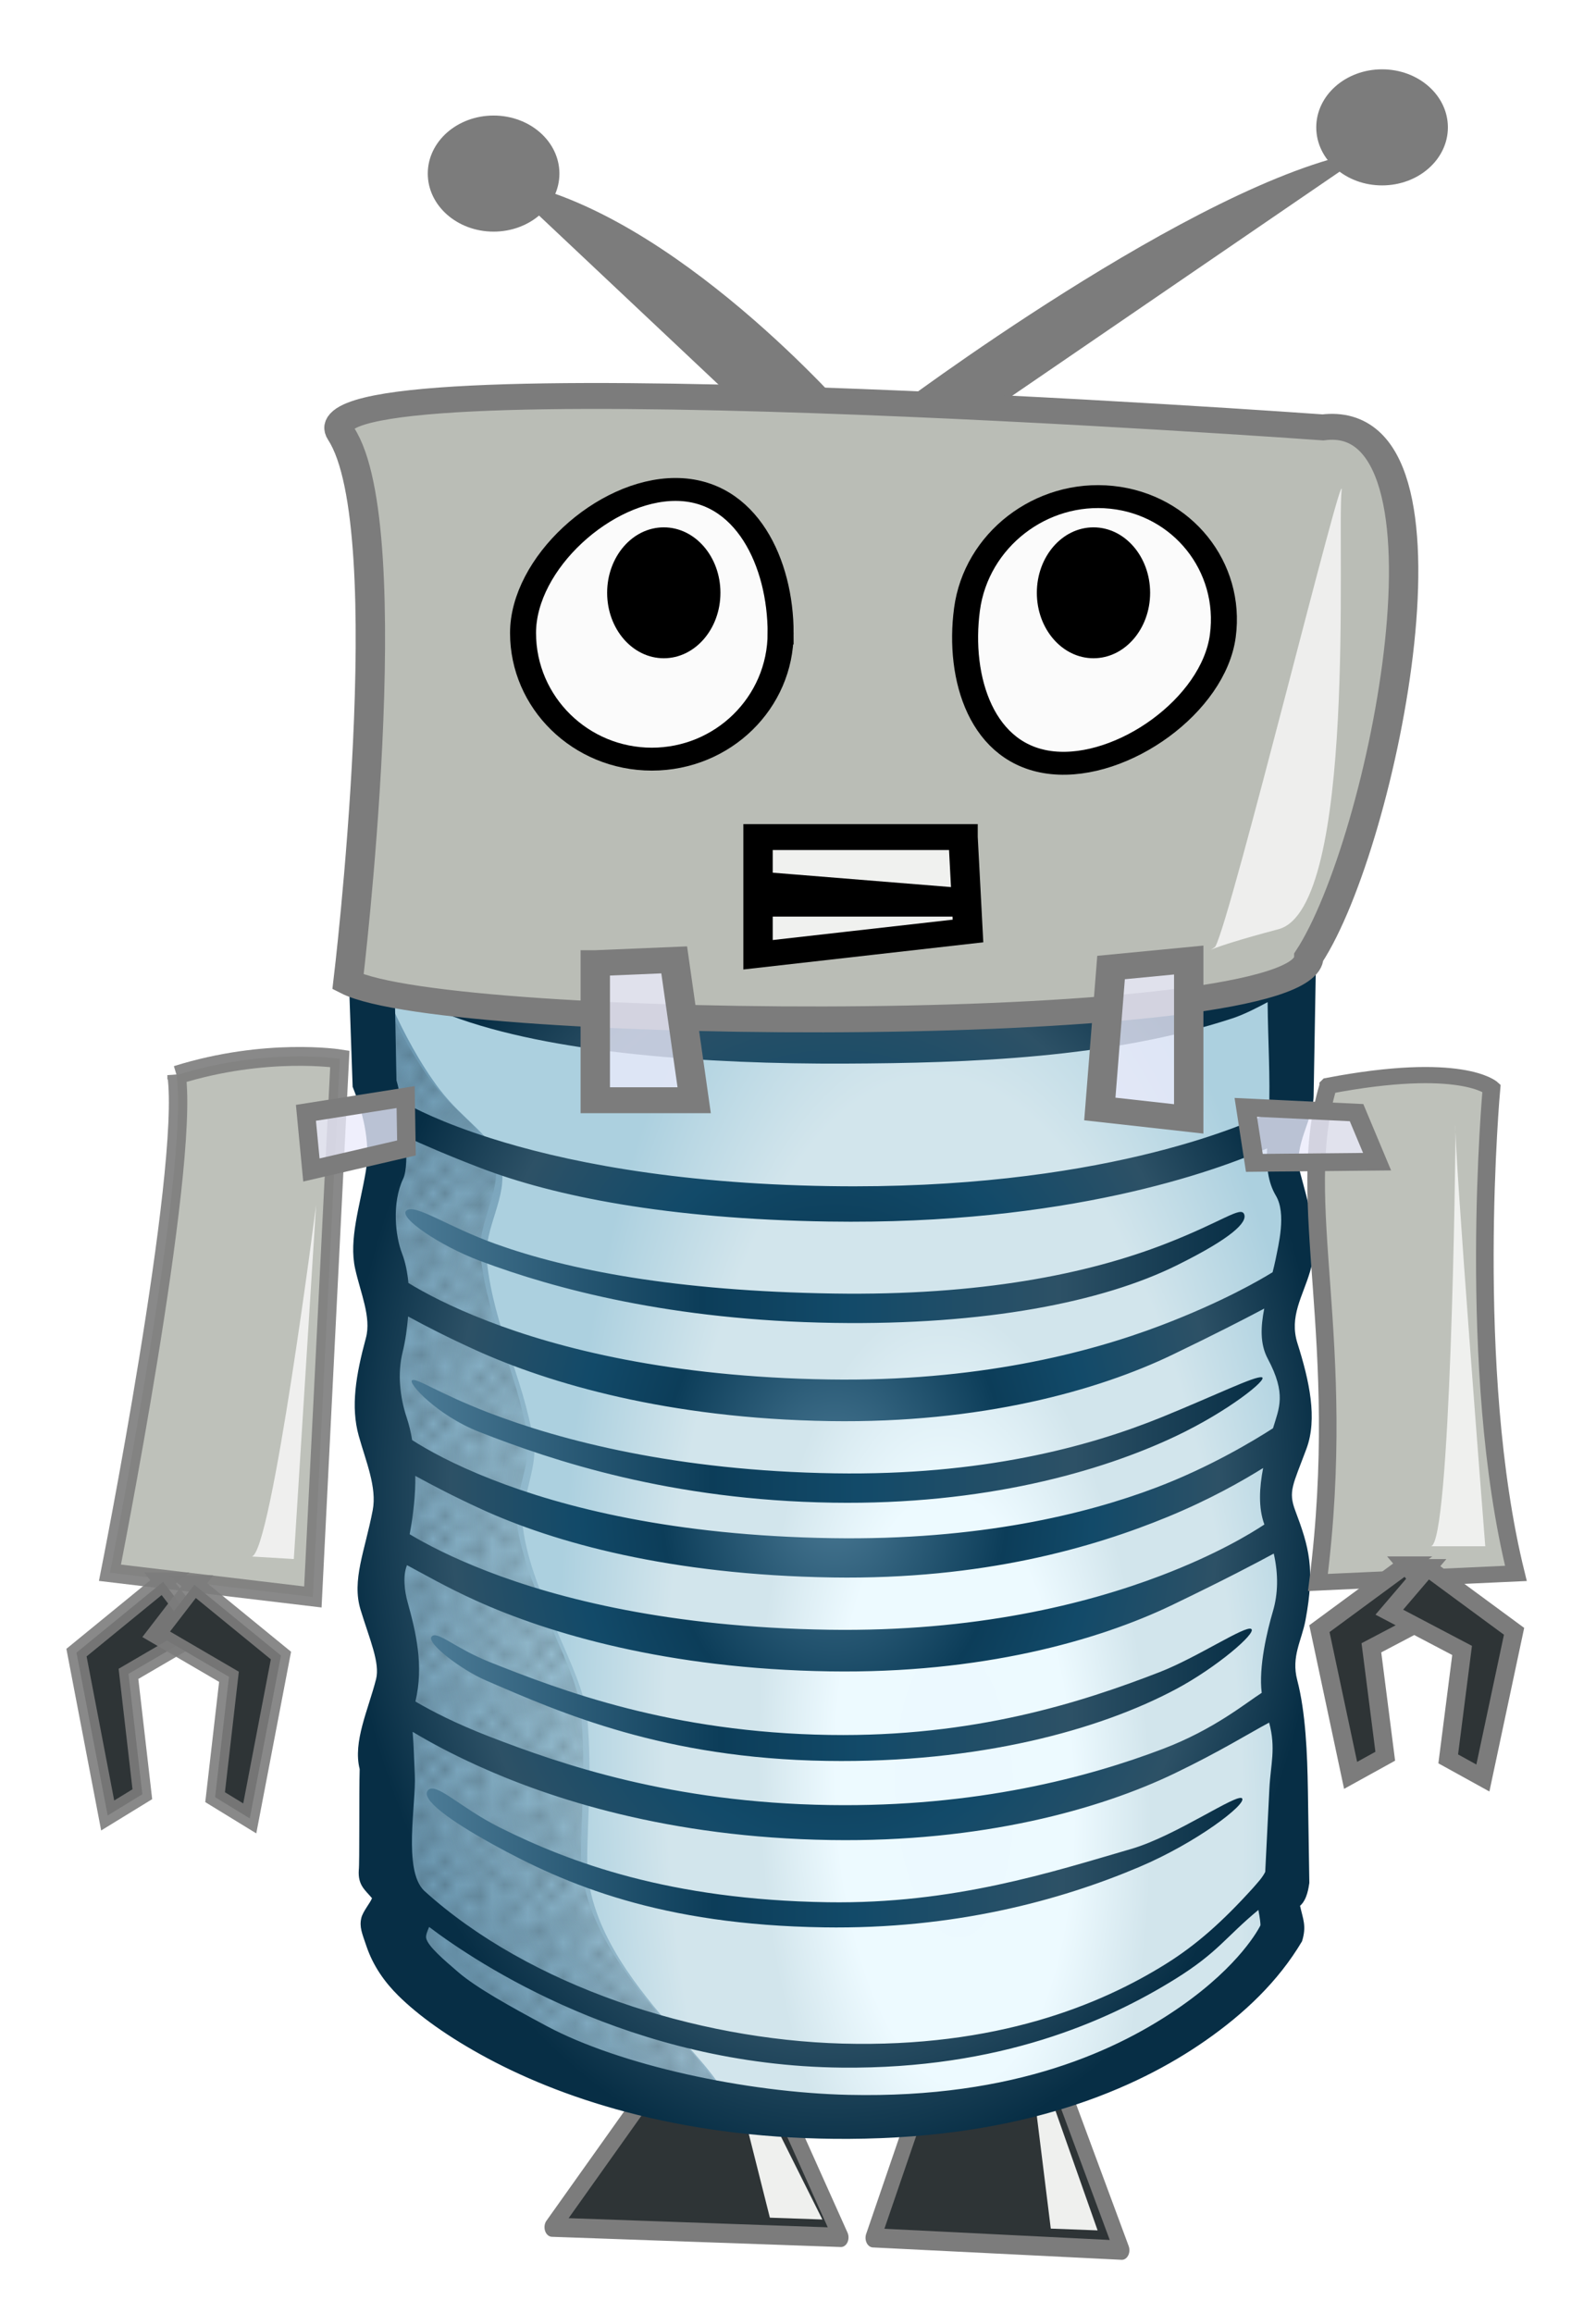 <?xml version="1.0" encoding="UTF-8" standalone="no"?>
<!-- Created with Inkscape (http://www.inkscape.org/) -->

<svg
   xmlns:dc="http://purl.org/dc/elements/1.1/"
   xmlns:cc="http://creativecommons.org/ns#"
   xmlns:rdf="http://www.w3.org/1999/02/22-rdf-syntax-ns#"
   xmlns:svg="http://www.w3.org/2000/svg"
   xmlns="http://www.w3.org/2000/svg"
   xmlns:xlink="http://www.w3.org/1999/xlink"
   xmlns:sodipodi="http://sodipodi.sourceforge.net/DTD/sodipodi-0.dtd"
   xmlns:inkscape="http://www.inkscape.org/namespaces/inkscape"
   width="25.368mm"
   height="36.763mm"
   viewBox="0 0 89.886 130.263"
   id="svg2"
   version="1.1"
   inkscape:version="0.91 r13725"
   sodipodi:docname="logo-bright-borders.svg">
  <title
     id="title4136">can - coloured</title>
  <defs
     id="defs4">
    <linearGradient
       id="linearGradient6795"
       inkscape:collect="always">
      <stop
         id="stop6797"
         offset="0"
         style="stop-color:#3a5c6f;stop-opacity:1" />
      <stop
         style="stop-color:#41667b;stop-opacity:0.612"
         offset="0.446"
         id="stop6799" />
      <stop
         id="stop6801"
         offset="0.657"
         style="stop-color:#6d99b2;stop-opacity:0.2;" />
      <stop
         id="stop6803"
         offset="1"
         style="stop-color:#6d99b2;stop-opacity:0;" />
    </linearGradient>
    <linearGradient
       inkscape:collect="always"
       id="linearGradient6620">
      <stop
         style="stop-color:#6d99b2;stop-opacity:0.282"
         offset="0"
         id="stop6622" />
      <stop
         id="stop6630"
         offset="0.303"
         style="stop-color:#6d99b2;stop-opacity:0.4" />
      <stop
         style="stop-color:#6d99b2;stop-opacity:0.675"
         offset="0.516"
         id="stop6632" />
      <stop
         id="stop6628"
         offset="0.795"
         style="stop-color:#6d99b2;stop-opacity:1" />
      <stop
         style="stop-color:#6d99b2;stop-opacity:1"
         offset="1"
         id="stop6624" />
    </linearGradient>
    <linearGradient
       inkscape:collect="always"
       id="linearGradient6215">
      <stop
         style="stop-color:#4c7b96;stop-opacity:1"
         offset="0"
         id="stop6217" />
      <stop
         id="stop6223"
         offset="0.352"
         style="stop-color:#0c3d59;stop-opacity:1" />
      <stop
         style="stop-color:#124a69;stop-opacity:1"
         offset="0.524"
         id="stop6225" />
      <stop
         id="stop6227"
         offset="0.779"
         style="stop-color:#2d5166;stop-opacity:1" />
      <stop
         style="stop-color:#072e45;stop-opacity:1"
         offset="1"
         id="stop6219" />
    </linearGradient>
    <linearGradient
       inkscape:collect="always"
       id="linearGradient6201">
      <stop
         style="stop-color:#ecf9ff;stop-opacity:1"
         offset="0"
         id="stop6203" />
      <stop
         id="stop6209"
         offset="0.299"
         style="stop-color:#edfaff;stop-opacity:1" />
      <stop
         style="stop-color:#d2e5ec;stop-opacity:1;"
         offset="0.495"
         id="stop6211" />
      <stop
         id="stop6213"
         offset="0.724"
         style="stop-color:#d2e5ec;stop-opacity:1;" />
      <stop
         style="stop-color:#acd0df;stop-opacity:1"
         offset="1"
         id="stop6205" />
    </linearGradient>
    <pattern
       inkscape:collect="always"
       xlink:href="#Polkadots-large"
       id="pattern5899"
       patternTransform="matrix(0.675,0,0,0.763,21.834,-0.019)" />
    <pattern
       inkscape:collect="always"
       xlink:href="#Polkadots-large"
       id="pattern5805"
       patternTransform="matrix(0.666,0,0,0.649,21.834,-0.019)" />
    <pattern
       inkscape:stockid="Polka dots, large"
       id="Polkadots-large"
       patternTransform="translate(0,0) scale(10,10)"
       height="10"
       width="10"
       patternUnits="userSpaceOnUse"
       inkscape:collect="always">
      <circle
         id="circle5495"
         r="0.45"
         cy="0.810"
         cx="2.567"
         style="fill:black;stroke:none" />
      <circle
         id="circle5497"
         r="0.45"
         cy="2.33"
         cx="3.048"
         style="fill:black;stroke:none" />
      <circle
         id="circle5499"
         r="0.45"
         cy="2.415"
         cx="4.418"
         style="fill:black;stroke:none" />
      <circle
         id="circle5501"
         r="0.45"
         cy="3.029"
         cx="1.844"
         style="fill:black;stroke:none" />
      <circle
         id="circle5503"
         r="0.45"
         cy="1.363"
         cx="6.08"
         style="fill:black;stroke:none" />
      <circle
         id="circle5505"
         r="0.45"
         cy="4.413"
         cx="5.819"
         style="fill:black;stroke:none" />
      <circle
         id="circle5507"
         r="0.45"
         cy="4.048"
         cx="4.305"
         style="fill:black;stroke:none" />
      <circle
         id="circle5509"
         r="0.45"
         cy="3.045"
         cx="5.541"
         style="fill:black;stroke:none" />
      <circle
         id="circle5511"
         r="0.45"
         cy="5.527"
         cx="4.785"
         style="fill:black;stroke:none" />
      <circle
         id="circle5513"
         r="0.45"
         cy="5.184"
         cx="2.667"
         style="fill:black;stroke:none" />
      <circle
         id="circle5515"
         r="0.45"
         cy="1.448"
         cx="7.965"
         style="fill:black;stroke:none" />
      <circle
         id="circle5517"
         r="0.45"
         cy="5.049"
         cx="7.047"
         style="fill:black;stroke:none" />
      <circle
         id="circle5519"
         r="0.45"
         cy="0.895"
         cx="4.340"
         style="fill:black;stroke:none" />
      <circle
         id="circle5521"
         r="0.45"
         cy="0.340"
         cx="7.125"
         style="fill:black;stroke:none" />
      <circle
         id="circle5523"
         r="0.45"
         cy="1.049"
         cx="9.553"
         style="fill:black;stroke:none" />
      <circle
         id="circle5525"
         r="0.45"
         cy="2.689"
         cx="7.006"
         style="fill:black;stroke:none" />
      <circle
         id="circle5527"
         r="0.45"
         cy="2.689"
         cx="8.909"
         style="fill:black;stroke:none" />
      <circle
         id="circle5529"
         r="0.45"
         cy="4.407"
         cx="9.315"
         style="fill:black;stroke:none" />
      <circle
         id="circle5531"
         r="0.45"
         cy="3.870"
         cx="7.820"
         style="fill:black;stroke:none" />
      <circle
         id="circle5533"
         r="0.45"
         cy="5.948"
         cx="8.270"
         style="fill:black;stroke:none" />
      <circle
         id="circle5535"
         r="0.45"
         cy="7.428"
         cx="7.973"
         style="fill:black;stroke:none" />
      <circle
         id="circle5537"
         r="0.45"
         cy="8.072"
         cx="9.342"
         style="fill:black;stroke:none" />
      <circle
         id="circle5539"
         r="0.45"
         cy="9.315"
         cx="8.206"
         style="fill:black;stroke:none" />
      <circle
         id="circle5541"
         r="0.45"
         cy="9.475"
         cx="9.682"
         style="fill:black;stroke:none" />
      <circle
         id="circle5543"
         r="0.45"
         cy="6.186"
         cx="9.688"
         style="fill:black;stroke:none" />
      <circle
         id="circle5545"
         r="0.45"
         cy="6.296"
         cx="3.379"
         style="fill:black;stroke:none" />
      <circle
         id="circle5547"
         r="0.45"
         cy="8.204"
         cx="2.871"
         style="fill:black;stroke:none" />
      <circle
         id="circle5549"
         r="0.45"
         cy="8.719"
         cx="4.59"
         style="fill:black;stroke:none" />
      <circle
         id="circle5551"
         r="0.45"
         cy="9.671"
         cx="3.181"
         style="fill:black;stroke:none" />
      <circle
         id="circle5553"
         r="0.45"
         cy="7.315"
         cx="5.734"
         style="fill:black;stroke:none" />
      <circle
         id="circle5555"
         r="0.45"
         cy="6.513"
         cx="6.707"
         style="fill:black;stroke:none" />
      <circle
         id="circle5557"
         r="0.45"
         cy="9.670"
         cx="5.730"
         style="fill:black;stroke:none" />
      <circle
         id="circle5559"
         r="0.45"
         cy="8.373"
         cx="6.535"
         style="fill:black;stroke:none" />
      <circle
         id="circle5561"
         r="0.45"
         cy="7.154"
         cx="4.37"
         style="fill:black;stroke:none" />
      <circle
         id="circle5563"
         r="0.45"
         cy="7.25"
         cx="0.622"
         style="fill:black;stroke:none" />
      <circle
         id="circle5565"
         r="0.45"
         cy="5.679"
         cx="0.831"
         style="fill:black;stroke:none" />
      <circle
         id="circle5567"
         r="0.45"
         cy="8.519"
         cx="1.257"
         style="fill:black;stroke:none" />
      <circle
         id="circle5569"
         r="0.45"
         cy="6.877"
         cx="1.989"
         style="fill:black;stroke:none" />
      <circle
         id="circle5571"
         r="0.45"
         cy="3.181"
         cx="0.374"
         style="fill:black;stroke:none" />
      <circle
         id="circle5573"
         r="0.45"
         cy="1.664"
         cx="1.166"
         style="fill:black;stroke:none" />
      <circle
         id="circle5575"
         r="0.45"
         cy="0.093"
         cx="1.151"
         style="fill:black;stroke:none" />
      <circle
         id="circle5577"
         r="0.45"
         cy="10.093"
         cx="1.151"
         style="fill:black;stroke:none" />
      <circle
         id="circle5579"
         r="0.45"
         cy="4.451"
         cx="1.302"
         style="fill:black;stroke:none" />
      <circle
         id="circle5581"
         r="0.45"
         cy="3.763"
         cx="3.047"
         style="fill:black;stroke:none" />
    </pattern>
    <radialGradient
       inkscape:collect="always"
       xlink:href="#linearGradient6201"
       id="radialGradient6207"
       cx="81.399"
       cy="74.565"
       fx="81.399"
       fy="74.565"
       r="26.201"
       gradientTransform="matrix(0.852,-0.03,0.075,2.117,6.55,-70.846)"
       gradientUnits="userSpaceOnUse" />
    <radialGradient
       inkscape:collect="always"
       xlink:href="#linearGradient6215"
       id="radialGradient6221"
       cx="74.743"
       cy="67.256"
       fx="74.743"
       fy="67.256"
       r="27.772"
       gradientTransform="matrix(1,0,0,1.376,0,-24.785)"
       gradientUnits="userSpaceOnUse" />
    <linearGradient
       inkscape:collect="always"
       xlink:href="#linearGradient6215"
       id="linearGradient6235"
       x1="51.773"
       y1="88.357"
       x2="97.713"
       y2="88.357"
       gradientUnits="userSpaceOnUse" />
    <linearGradient
       inkscape:collect="always"
       xlink:href="#linearGradient6215"
       id="linearGradient6237"
       x1="52.016"
       y1="79.168"
       x2="98.243"
       y2="79.168"
       gradientUnits="userSpaceOnUse" />
    <linearGradient
       inkscape:collect="always"
       xlink:href="#linearGradient6215"
       id="linearGradient6239"
       x1="50.924"
       y1="64.816"
       x2="98.851"
       y2="64.816"
       gradientUnits="userSpaceOnUse" />
    <linearGradient
       inkscape:collect="always"
       xlink:href="#linearGradient6215"
       id="linearGradient6241"
       x1="50.569"
       y1="55.026"
       x2="97.836"
       y2="55.026"
       gradientUnits="userSpaceOnUse" />
    <radialGradient
       inkscape:collect="always"
       xlink:href="#linearGradient6620"
       id="radialGradient6626"
       cx="41.453"
       cy="66.65"
       fx="41.453"
       fy="66.65"
       r="9.926"
       gradientTransform="matrix(1.807,-0.424,1.128,4.807,-86.15,-225.108)"
       gradientUnits="userSpaceOnUse" />
    <radialGradient
       inkscape:collect="always"
       xlink:href="#linearGradient6795"
       id="radialGradient6793"
       cx="28.308"
       cy="82.269"
       fx="28.308"
       fy="82.269"
       r="23.821"
       gradientTransform="matrix(1.283,0.174,-0.068,0.498,31.655,-4.48)"
       gradientUnits="userSpaceOnUse" />
  </defs>
  <sodipodi:namedview
     id="base"
     pagecolor="#ffffff"
     bordercolor="#666666"
     borderopacity="1.0"
     inkscape:pageopacity="0.0"
     inkscape:pageshadow="2"
     inkscape:zoom="5.6568542"
     inkscape:cx="56.78473"
     inkscape:cy="72.020228"
     inkscape:document-units="mm"
     inkscape:current-layer="layer2"
     showgrid="false"
     inkscape:window-width="1920"
     inkscape:window-height="1148"
     inkscape:window-x="1920"
     inkscape:window-y="0"
     inkscape:window-maximized="1"
     borderlayer="true"
     inkscape:snap-global="false"
     fit-margin-top="1"
     fit-margin-right="1"
     fit-margin-bottom="1"
     fit-margin-left="1" />
  <g
     inkscape:groupmode="layer"
     id="layer2"
     inkscape:label="Ebene 2"
     style="display:inline"
     transform="translate(-27.741,16.282)">
    <g
       id="g16902"
       transform="matrix(0.113,0,0,0.144,63.172,96.083)">
      <path
         id="imagebot_8"
         d="m 9.593,37.739 64,1 32,56 -144,-4 48,-53 z"
         label="Livello 1"
         style="fill:#2e3436;stroke:#7c7c7c;stroke-width:7.52;stroke-linecap:round;stroke-linejoin:round;stroke-opacity:1"
         inkscape:connector-curvature="0" />
      <path
         id="imagebot_7"
         d="m 149.593,30.739 64,1.21 32,67.79 -124,-4.84 28,-64.16 0,0 z"
         label="Livello 1"
         style="fill:#2e3436;stroke:#7c7c7c;stroke-width:7.52;stroke-linecap:round;stroke-linejoin:round;stroke-opacity:1"
         inkscape:connector-curvature="0" />
      <path
         id="imagebot_6"
         d="m 71.57,48.839 24.749,38.89 -26.163,-0.71 -12.021,-37.47 13.435,-0.71 0,0 z"
         label="Livello 1"
         style="fill:#eff0ee"
         inkscape:connector-curvature="0" />
      <path
         id="imagebot_5"
         d="m 208.753,36.839 24.749,55.15 -23.335,-0.7 -8.485,-53.74 7.071,-0.71 0,0 z"
         label="Livello 1"
         style="fill:#eff0ee"
         inkscape:connector-curvature="0" />
    </g>
    <g
       id="g4258">
      <path
         sodipodi:nodetypes="cccccccccccccsccccccccccccccsssccc"
         inkscape:connector-curvature="0"
         id="path4169-0"
         d="m 49.248,37.535 -0.203,7.325 c 0.41,1.451 1.266,2.534 0.256,4.999 -0.205,1.411 -0.336,2.418 0.265,4.636 0.654,1.58 0.828,3.091 0,4.459 -0.337,1.619 -0.551,3.238 0.159,4.857 0.811,1.672 0.754,3.344 0.08,5.016 -0.259,1.417 -0.68,2.705 0.08,4.937 0.531,1.858 0.531,3.397 0,4.618 -0.5,1.366 -0.561,2.907 0,4.698 l 0,5.733 c -0.143,0.534 0.064,0.952 0.557,1.274 -0.209,0.902 -0.806,1.805 -0.239,2.707 -0.236,1.401 8.15,9.966 25.639,9.873 19.03,-0.101 24.046,-10.351 24.046,-10.351 0.189,-0.609 -0.011,-1.412 -0.239,-2.229 0.249,-0.292 0.414,-0.584 0.557,-0.876 l -0.08,-5.096 c 0.976,-2.298 0.38,-3.698 -0.08,-5.176 -0.563,-1.352 -0.707,-2.843 0,-4.618 0.322,-1.525 1.144,-2.621 0.08,-5.335 -0.393,-1.067 -0.845,-2.075 0,-4.379 0.58,-1.584 0.801,-2.602 0.115,-4.398 -0.421,-1.672 -0.511,-3.963 0.124,-5.635 0.658,-1.566 0.389,-3.132 0,-4.698 -0.759,-1.592 -0.148,-3.185 0.08,-4.777 l -0.159,-7.485 c 0.955,-0.929 0.758,-1.301 0.717,-2.229 0,0 -1.478,-3.138 -9.953,-4.937 -6.402,-1.358 -13.87,-2.005 -19.19,-1.84 -6.503,0.202 -15.227,1.347 -20.223,3.91 -1.169,0.6 -2.628,1.911 -2.787,2.787 -0.146,1.122 -0.049,1.25 0.398,2.229 z"
         style="display:inline;fill:url(#radialGradient6207);fill-opacity:1;fill-rule:evenodd;stroke:#ff6600;stroke-width:0.142;stroke-linecap:butt;stroke-linejoin:miter;stroke-miterlimit:4;stroke-dasharray:none;stroke-opacity:1" />
      <path
         sodipodi:nodetypes="sscccccs"
         inkscape:connector-curvature="0"
         id="path5807-5"
         d="m 59.91,32.921 c 4.891,0.2 9.339,2.732 14.231,2.917 7.636,0.289 21.567,3.712 21.567,3.712 -4.441,1.922 -13.493,2.371 -21.92,2.652 L 55.314,40.964 C 52.415,39.923 49.578,38.83 48.066,36.633 l 5.568,-2.652 c 0,0 4.156,-1.148 6.276,-1.061 z"
         style="display:inline;fill:url(#radialGradient6793);fill-opacity:1;fill-rule:evenodd;stroke:none;stroke-width:0.291;stroke-linecap:butt;stroke-linejoin:miter;stroke-miterlimit:4;stroke-dasharray:none;stroke-opacity:1" />
      <path
         sodipodi:nodetypes="ccccccccccsssssssc"
         inkscape:connector-curvature="0"
         id="path4324-0"
         d="m 48.879,38.089 0.088,6.983 c 0.879,2.681 1.035,5.362 0.265,8.043 1.052,3.974 0.566,5.972 0,7.867 0.612,2.92 1.73,6.273 0.795,7.867 -0.468,3.359 -0.445,6.718 0.265,10.076 l -0.53,10.783 0.354,4.773 c 4.302,4.466 4.714,4.032 9.016,6.099 l 9.281,2.386 c 2.186,-1.723 -7.622,-7.394 -7.601,-14.496 0.007,-2.333 0.286,-4.824 0,-8.043 -0.231,-2.601 -3.129,-6.837 -3.624,-10.695 -0.18,-1.403 0.849,-3.377 0.619,-4.773 -0.633,-3.835 -2.229,-6.39 -2.652,-10.253 -0.197,-1.802 1.24,-3.635 0.795,-5.392 -0.416,-1.644 -2.09,-2.455 -3.458,-4.255 -2.241,-2.948 -3.613,-6.97 -3.613,-6.97 z"
         style="display:inline;fill:url(#radialGradient6626);fill-opacity:1;fill-rule:evenodd;stroke:none;stroke-width:0.291;stroke-linecap:butt;stroke-linejoin:miter;stroke-miterlimit:4;stroke-dasharray:none;stroke-opacity:1" />
      <path
         sodipodi:nodetypes="sscccccs"
         inkscape:connector-curvature="0"
         id="path5807"
         d="m 61.697,33.272 c 4.891,0.2 9.339,2.732 14.231,2.917 7.636,0.289 21.567,3.712 21.567,3.712 -4.441,1.922 -13.493,2.371 -21.92,2.652 L 57.101,41.315 C 54.202,40.273 51.366,39.181 49.853,36.984 l 5.568,-2.652 c 0,0 4.156,-1.148 6.276,-1.061 z"
         style="opacity:0.288;fill:url(#pattern5899);fill-opacity:1;fill-rule:evenodd;stroke:none;stroke-width:0.291;stroke-linecap:butt;stroke-linejoin:miter;stroke-miterlimit:4;stroke-dasharray:none;stroke-opacity:1" />
      <path
         sodipodi:nodetypes="ccccccccccsssssssc"
         inkscape:connector-curvature="0"
         id="path4324"
         d="m 48.527,37.779 0.088,6.983 c 0.879,2.681 1.035,5.362 0.265,8.043 1.052,3.974 0.566,5.972 0,7.867 0.612,2.92 1.73,6.273 0.795,7.867 -0.468,3.359 -0.445,6.718 0.265,10.076 l -0.53,10.783 0.354,4.773 c 4.302,4.466 4.714,4.032 9.016,6.099 l 9.281,2.386 c 2.186,-1.723 -7.622,-7.394 -7.601,-14.496 0.007,-2.333 0.286,-4.824 0,-8.043 -0.231,-2.601 -3.129,-6.837 -3.624,-10.695 -0.18,-1.403 0.849,-3.377 0.619,-4.773 -0.633,-3.835 -2.229,-6.39 -2.652,-10.253 -0.197,-1.802 1.24,-3.635 0.795,-5.392 -0.416,-1.644 -2.09,-2.455 -3.458,-4.255 -2.241,-2.948 -3.613,-6.97 -3.613,-6.97 z"
         style="opacity:0.296;fill:url(#pattern5805);fill-opacity:1;fill-rule:evenodd;stroke:none;stroke-width:0.291;stroke-linecap:butt;stroke-linejoin:miter;stroke-miterlimit:4;stroke-dasharray:none;stroke-opacity:1" />
      <path
         sodipodi:nodetypes="sssssccssssssscccsssssscccssssssssscssssssscssscsssssssscscsssssssscscscsssccssccccssssscssscssccccssscsscssscccsssccsssccscssscccsssccscssscccssscccssssccssc"
         inkscape:connector-curvature="0"
         id="path4169"
         d="m 76.565,27.785 c -0.817,-0.05 -4.61,0.008 -5.461,0.029 -6.645,0.167 -14.285,1.424 -19.853,3.778 -0.756,0.319 -2.258,0.987 -2.887,1.586 -0.629,0.599 -1.21,1.178 -1.346,2.318 -0.135,1.14 0.037,1.801 0.342,2.518 l 0.242,6.912 c 0.725,1.793 0.973,3.372 0.74,4.762 -0.325,1.938 -0.965,3.825 -0.6,5.48 0.299,1.358 0.922,2.737 0.607,3.9 -0.567,2.098 -0.864,3.867 -0.404,5.514 0.401,1.437 1.033,2.901 0.787,4.188 -0.437,2.291 -1.193,3.939 -0.684,5.607 0.512,1.675 1.106,2.994 0.871,3.914 -0.442,1.732 -1.31,3.519 -0.922,5.059 -0.038,1.332 -6.06e-4,5.346 -0.049,5.688 -0.054,0.844 0.336,1.102 0.744,1.582 -0.087,0.25 -0.515,0.747 -0.602,1.115 -0.12,0.512 0.046,0.87 0.285,1.578 0.389,1.152 1.054,2.058 1.793,2.791 1.121,1.112 2.818,2.348 5.064,3.549 4.493,2.402 11.257,4.571 20.32,4.523 9.863,-0.051 16.183,-2.818 20.076,-5.531 2.175,-1.516 4.092,-3.319 5.443,-5.596 0.269,-0.864 0.051,-1.253 -0.111,-2 0.413,-0.357 0.485,-1.072 0.523,-1.287 l -0.082,-5.25 c -0.032,-2.016 -0.124,-4.356 -0.6,-6.174 -0.349,-1.335 0.249,-2.21 0.467,-3.383 0.537,-2.892 0.203,-4.09 -0.576,-6.158 -0.413,-1.097 -0.129,-1.448 0.629,-3.49 0.628,-1.691 0.164,-3.822 -0.506,-5.932 -0.482,-1.516 0.304,-2.657 0.711,-4.055 0.546,-1.875 -0.122,-3.891 -0.572,-5.602 -0.388,-1.474 0.746,-2.919 0.77,-4.275 l 0.123,-7.068 c 0.19,-0.467 0.448,-0.798 0.557,-1.174 0.339,-1.168 -0.169,-2.022 -0.715,-2.875 -0.307,-0.479 -0.873,-1.043 -1.688,-1.65 -1.629,-1.216 -4.459,-2.3 -8.859,-3.186 -6.003,-1.208 -10.09,-1.429 -14.58,-1.706 z m 21.867,6.349 c 0.841,0.465 1.411,1.094 1.531,1.402 0.216,0.554 -0.048,0.961 -0.389,1.326 C 97.743,35.225 95.176,34.221 93.285,33.585 89.024,32.151 82.704,30.95 74.271,31.081 c -9.091,0.141 -15.24,1.508 -19.127,2.852 -2.655,0.918 -4.206,1.81 -4.967,2.303 -0.326,-0.234 -0.665,-0.45 -0.592,-0.672 0.277,-0.835 1.229,-1.272 1.988,-1.67 4.658,-2.442 11.785,-4.034 18.325,-4.527 0.845,-0.064 3.111,-0.192 6.499,-0.037 3.392,0.154 8.87,0.576 13.92,1.846 5.05,1.27 6.754,2.208 8.113,2.959 z M 77.778,32.555 c 5.345,0.192 10.145,0.744 13.777,1.932 2.47,0.808 4.752,1.864 6.918,3.221 -0.631,0.352 -1.521,0.796 -2.072,0.977 -1.806,0.593 -3.744,1.02 -5.74,1.346 -2.353,-0.65 -8.224,-1.997 -16.41,-1.928 -8.883,0.075 -14.618,0.953 -16.354,1.254 -1.599,-0.347 -3.049,-0.745 -4.252,-1.199 -0.77,-0.291 -1.443,-0.615 -2.023,-0.945 0.911,-0.617 2.39,-1.483 4.604,-2.248 3.778,-1.305 9.152,-2.257 18.15,-2.396 1.041,-0.016 2.469,-0.045 3.403,-0.012 z m -3.516,6.963 c 5.475,-0.046 9.859,0.468 12.84,0.975 -3.934,0.396 -7.985,0.474 -11.766,0.49 -3.792,0.016 -8.945,-0.263 -12.804,-0.74 2.667,-0.383 7.206,-0.687 11.73,-0.725 z m -24.289,0.068 c 0.823,0.52 2.031,0.91 3.139,1.328 5.649,2.134 14.461,2.739 22.234,2.705 6.944,-0.03 14.952,-0.302 21.797,-2.547 0.658,-0.216 1.382,-0.589 1.99,-0.914 0.015,2.047 0.159,4.276 0.076,6.242 -1.427,0.692 -9.693,4.352 -24.736,4.119 C 65.508,50.381 59.3,49.071 55.352,47.811 52.62,46.94 51.066,46.143 50.328,45.718 50.25,45.296 50.166,44.883 50.07,44.565 Z m 0.615,8.143 c 1.001,0.461 2.373,1.06 4.225,1.77 4.123,1.581 10.463,2.872 19.588,3.014 13.437,0.208 21.789,-2.84 24.701,-4.119 -0.037,0.989 0.031,1.878 0.498,2.666 0.6,1.011 0.139,2.781 -0.023,3.611 -0.046,0.233 -0.108,0.464 -0.164,0.697 -0.687,0.425 -2.82,1.673 -6.264,2.986 -4.198,1.601 -10.469,3.181 -18.73,3.053 -8.945,-0.138 -15.211,-1.743 -19.227,-3.295 -2.09,-0.808 -3.527,-1.575 -4.449,-2.137 -0.057,-0.6 -0.169,-1.174 -0.365,-1.68 -0.363,-0.937 -0.585,-2.818 0.072,-4.199 0.192,-0.404 0.212,-1.342 0.139,-2.367 z m 48.354,9.686 c -0.197,1.016 -0.25,1.981 0.199,2.824 1.061,1.991 0.639,2.775 0.295,3.916 -0.994,0.641 -3.52,2.181 -6.59,3.344 -3.947,1.495 -9.972,2.974 -18.24,2.846 -8.945,-0.138 -15.164,-1.742 -19.131,-3.293 -2.207,-0.863 -3.634,-1.663 -4.521,-2.229 -0.078,-0.455 -0.178,-0.881 -0.301,-1.246 -0.393,-1.173 -0.534,-2.503 -0.238,-3.705 0.155,-0.628 0.251,-1.317 0.311,-2.012 0.991,0.539 2.207,1.169 3.828,1.904 4.079,1.849 10.781,3.847 19.926,3.988 8.501,0.132 15.093,-1.717 19.301,-3.742 2.38,-1.146 4.021,-1.991 5.162,-2.596 z m -0.062,8.979 c -0.211,1.1 -0.282,2.22 0.07,3.182 -0.805,0.533 -2.72,1.693 -5.814,2.873 -4.198,1.601 -10.469,3.181 -18.73,3.053 -8.945,-0.138 -15.211,-1.743 -19.227,-3.295 -2.01,-0.777 -3.44,-1.528 -4.367,-2.084 0.209,-1.099 0.338,-2.302 0.318,-3.287 0.968,0.532 2.139,1.147 3.701,1.865 4.122,1.894 10.648,3.716 19.793,3.857 8.493,0.131 14.706,-1.698 18.85,-3.4 2.394,-0.983 4.222,-2.028 5.406,-2.764 z m 0.598,4.818 c 0.269,1.179 0.241,2.272 -0.045,3.244 -0.322,1.097 -0.816,3.133 -0.633,4.6 -0.907,0.58 -2.692,2.061 -5.539,3.147 -4.198,1.601 -10.532,3.301 -18.793,3.173 -8.945,-0.138 -15.148,-2.305 -19.164,-3.857 -1.896,-0.733 -3.239,-1.43 -4.168,-1.975 0.49,-2.033 0.017,-3.941 -0.443,-5.611 -0.165,-0.584 -0.277,-1.469 -0.031,-2.068 0.934,0.497 2.194,1.23 3.879,1.994 4.079,1.849 10.781,3.847 19.926,3.988 8.501,0.132 15.091,-1.717 19.299,-3.742 3.038,-1.463 4.752,-2.372 5.713,-2.893 z m -0.26,9.52 c 0.393,1.46 0.082,2.349 0.014,3.719 l -0.234,4.691 c -0.179,0.351 -0.428,0.6 -0.693,0.908 -1.731,1.912 -3.196,3.207 -4.9,4.271 -3.674,2.296 -9.531,4.728 -18.227,4.488 -8.228,-0.227 -17.59,-3.207 -23.553,-8.611 -1.197,-1.17 -0.444,-4.885 -0.523,-6.514 -0.034,-0.704 -0.06,-1.683 -0.121,-2.432 0.916,0.547 2.066,1.184 3.686,1.918 4.079,1.849 10.719,4.034 19.863,4.176 8.501,0.132 15.154,-1.727 19.361,-3.753 2.578,-1.241 4.216,-2.269 5.328,-2.862 z m -0.605,10.551 c 0.085,0.439 0.126,0.794 0.115,0.871 -0.089,0.177 -1.141,2.224 -4.471,4.553 -3.475,2.431 -9.293,5.204 -18.715,4.99 -5.789,-0.131 -12.889,-1.67 -17.018,-3.877 -2.064,-1.104 -3.967,-2.168 -4.957,-3.018 -0.86,-0.738 -1.716,-1.469 -1.822,-1.924 -0.037,-0.159 0.053,-0.375 0.164,-0.637 2.756,2.08 11.377,7.809 23.258,7.922 8.878,0.085 14.933,-2.611 18.764,-4.992 2.415,-1.501 2.827,-2.353 4.682,-3.889 z"
         style="color:#000000;font-style:normal;font-variant:normal;font-weight:normal;font-stretch:normal;font-size:medium;line-height:normal;font-family:sans-serif;text-indent:0;text-align:start;text-decoration:none;text-decoration-line:none;text-decoration-style:solid;text-decoration-color:#000000;letter-spacing:normal;word-spacing:normal;text-transform:none;direction:ltr;block-progression:tb;writing-mode:lr-tb;baseline-shift:baseline;text-anchor:start;white-space:normal;clip-rule:nonzero;display:inline;overflow:visible;visibility:visible;opacity:1;isolation:auto;mix-blend-mode:normal;color-interpolation:sRGB;color-interpolation-filters:linearRGB;solid-color:#000000;solid-opacity:1;fill:url(#radialGradient6221);fill-opacity:1;fill-rule:evenodd;stroke:none;stroke-width:2.48;stroke-linecap:butt;stroke-linejoin:miter;stroke-miterlimit:4;stroke-dasharray:none;stroke-dashoffset:0;stroke-opacity:1;color-rendering:auto;image-rendering:auto;shape-rendering:auto;text-rendering:auto;enable-background:accumulate" />
      <path
         sodipodi:nodetypes="sszssszss"
         inkscape:connector-curvature="0"
         id="path4173-94"
         d="M 74.47,81.427 C 65.549,81.289 59.361,78.932 55.322,77.323 53.354,76.538 52.36,75.53 52.049,75.889 c -0.311,0.358 1.659,1.864 3.059,2.469 4.245,1.835 10.033,4.389 19.202,4.531 8.56,0.133 15.356,-1.74 19.676,-4.049 2.265,-1.21 4.555,-3.165 4.225,-3.382 -0.33,-0.217 -3.039,1.607 -5.171,2.434 -4.395,1.705 -10.464,3.66 -18.571,3.535 z"
         style="color:#000000;font-style:normal;font-variant:normal;font-weight:normal;font-stretch:normal;font-size:medium;line-height:normal;font-family:sans-serif;text-indent:0;text-align:start;text-decoration:none;text-decoration-line:none;text-decoration-style:solid;text-decoration-color:#000000;letter-spacing:normal;word-spacing:normal;text-transform:none;direction:ltr;block-progression:tb;writing-mode:lr-tb;baseline-shift:baseline;text-anchor:start;white-space:normal;clip-rule:nonzero;display:inline;overflow:visible;visibility:visible;opacity:1;isolation:auto;mix-blend-mode:normal;color-interpolation:sRGB;color-interpolation-filters:linearRGB;solid-color:#000000;solid-opacity:1;fill:url(#linearGradient6237);fill-opacity:1;fill-rule:evenodd;stroke:none;stroke-width:1.772;stroke-linecap:butt;stroke-linejoin:miter;stroke-miterlimit:4;stroke-dasharray:none;stroke-dashoffset:0;stroke-opacity:1;color-rendering:auto;image-rendering:auto;shape-rendering:auto;text-rendering:auto;enable-background:accumulate" />
      <path
         sodipodi:nodetypes="ssszssszs"
         inkscape:connector-curvature="0"
         id="path4173-4"
         d="m 91.454,87.846 c -4.462,1.295 -9.992,3.113 -17.098,3.003 -8.911,-0.138 -14.532,-2.243 -18.473,-4.212 -2.215,-1.107 -3.602,-2.588 -4.04,-2.094 -0.438,0.494 1.228,1.701 3.618,3.024 4.165,2.306 9.501,4.555 18.68,4.697 7.334,0.114 13.306,-1.515 17.742,-3.392 3.267,-1.382 6.071,-3.543 5.814,-3.87 -0.257,-0.327 -3.738,2.117 -6.243,2.844 z"
         style="color:#000000;font-style:normal;font-variant:normal;font-weight:normal;font-stretch:normal;font-size:medium;line-height:normal;font-family:sans-serif;text-indent:0;text-align:start;text-decoration:none;text-decoration-line:none;text-decoration-style:solid;text-decoration-color:#000000;letter-spacing:normal;word-spacing:normal;text-transform:none;direction:ltr;block-progression:tb;writing-mode:lr-tb;baseline-shift:baseline;text-anchor:start;white-space:normal;clip-rule:nonzero;display:inline;overflow:visible;visibility:visible;opacity:1;isolation:auto;mix-blend-mode:normal;color-interpolation:sRGB;color-interpolation-filters:linearRGB;solid-color:#000000;solid-opacity:1;fill:url(#linearGradient6235);fill-opacity:1;fill-rule:evenodd;stroke:none;stroke-width:1.772;stroke-linecap:butt;stroke-linejoin:miter;stroke-miterlimit:4;stroke-dasharray:none;stroke-dashoffset:0;stroke-opacity:1;color-rendering:auto;image-rendering:auto;shape-rendering:auto;text-rendering:auto;enable-background:accumulate" />
      <path
         sodipodi:nodetypes="zssszsssz"
         inkscape:connector-curvature="0"
         id="path4173-9-7"
         d="m 50.641,51.886 c -0.514,0.372 1.847,1.983 4.147,2.847 4.192,1.575 10.782,3.347 19.926,3.489 8.501,0.132 15.115,-1.171 19.3,-3.242 3.103,-1.535 3.988,-2.422 3.796,-2.883 -0.192,-0.46 -1.2,0.412 -4.427,1.669 C 89.011,55.468 82.951,56.695 74.69,56.568 65.745,56.429 59.746,55.238 55.692,53.788 52.926,52.798 51.155,51.514 50.641,51.886 Z"
         style="color:#000000;font-style:normal;font-variant:normal;font-weight:normal;font-stretch:normal;font-size:medium;line-height:normal;font-family:sans-serif;text-indent:0;text-align:start;text-decoration:none;text-decoration-line:none;text-decoration-style:solid;text-decoration-color:#000000;letter-spacing:normal;word-spacing:normal;text-transform:none;direction:ltr;block-progression:tb;writing-mode:lr-tb;baseline-shift:baseline;text-anchor:start;white-space:normal;clip-rule:nonzero;display:inline;overflow:visible;visibility:visible;opacity:1;isolation:auto;mix-blend-mode:normal;color-interpolation:sRGB;color-interpolation-filters:linearRGB;solid-color:#000000;solid-opacity:1;fill:url(#linearGradient6241);fill-opacity:1;fill-rule:evenodd;stroke:none;stroke-width:1.772;stroke-linecap:butt;stroke-linejoin:miter;stroke-miterlimit:4;stroke-dasharray:none;stroke-dashoffset:0;stroke-opacity:1;color-rendering:auto;image-rendering:auto;shape-rendering:auto;text-rendering:auto;enable-background:accumulate" />
      <path
         sodipodi:nodetypes="sssszssss"
         inkscape:connector-curvature="0"
         id="path4173-9-0"
         d="m 50.953,61.449 c -0.275,0.137 1.41,1.983 3.772,2.909 4.169,1.635 10.782,3.847 19.926,3.989 8.501,0.132 15.08,-1.744 19.3,-3.742 2.978,-1.41 5.232,-3.229 4.858,-3.32 -0.374,-0.091 -2.612,1.013 -5.622,2.239 -4.161,1.694 -10.16,3.298 -18.421,3.17 -8.945,-0.138 -15.474,-1.863 -19.492,-3.412 -2.891,-1.115 -4.048,-1.968 -4.323,-1.831 z"
         style="color:#000000;font-style:normal;font-variant:normal;font-weight:normal;font-stretch:normal;font-size:medium;line-height:normal;font-family:sans-serif;text-indent:0;text-align:start;text-decoration:none;text-decoration-line:none;text-decoration-style:solid;text-decoration-color:#000000;letter-spacing:normal;word-spacing:normal;text-transform:none;direction:ltr;block-progression:tb;writing-mode:lr-tb;baseline-shift:baseline;text-anchor:start;white-space:normal;clip-rule:nonzero;display:inline;overflow:visible;visibility:visible;opacity:1;isolation:auto;mix-blend-mode:normal;color-interpolation:sRGB;color-interpolation-filters:linearRGB;solid-color:#000000;solid-opacity:1;fill:url(#linearGradient6239);fill-opacity:1;fill-rule:evenodd;stroke:none;stroke-width:1.772;stroke-linecap:butt;stroke-linejoin:miter;stroke-miterlimit:4;stroke-dasharray:none;stroke-dashoffset:0;stroke-opacity:1;color-rendering:auto;image-rendering:auto;shape-rendering:auto;text-rendering:auto;enable-background:accumulate" />
    </g>
    <g
       id="g16794"
       transform="matrix(0.22,0,0,0.194,71.495,23.405)">
      <path
         id="imagebot_14"
         d="m 150.128,-160.08 c -42.426,8.485 -120.21,74.953 -120.21,74.953 l 25.456,-1.414 94.752,-73.539 0.002,0 z"
         label="Livello 1"
         style="fill:#7c7c7c;fill-opacity:1;fill-rule:evenodd;stroke:#7c7c7c;stroke-width:1px;stroke-opacity:1"
         inkscape:connector-curvature="0" />
      <path
         id="imagebot_16"
         d="m -69.194,-151.595 c 42.426,8.485 87.681,67.882 87.681,67.882 l -25.45,-1.414 -62.23,-66.468 -10e-4,0 z"
         label="Livello 1"
         style="fill:#7c7c7c;fill-opacity:1;fill-rule:evenodd;stroke:#7c7c7c;stroke-width:1px;stroke-opacity:1"
         inkscape:connector-curvature="0" />
      <path
         id="imagebot_42"
         d="m -111.602,-78.69 c -13.564,-23.494 251.39,-1.809 251.39,-1.809 37.98,-5.425 15.566,120.5 -3.617,153.73 0,23.511 -220.04,22.203 -245.96,7.235 0,0 14.01,-131.76 -1.809,-159.15 l -0.004,-0.006 z"
         label="Livello 1"
         style="fill:#babdb6;fill-opacity:1;fill-rule:evenodd;stroke:#7c7c7c;stroke-width:7.52;stroke-linecap:round;stroke-opacity:1"
         inkscape:connector-curvature="0" />
      <path
         id="imagebot_36"
         d="m 0.956,-20.814 c 0,20.215 -14.77,36.621 -32.97,36.621 -18.2,0 -32.97,-16.406 -32.97,-36.621 0,-20.215 20.832,-41.672 39.031,-41.672 18.2,0 26.91,21.457 26.91,41.672 l -8e-4,0 z"
         label="Livello 1"
         style="fill:#ffffff;fill-opacity:0.941;fill-rule:evenodd;stroke:#000000;stroke-width:6.653;stroke-linecap:round"
         inkscape:connector-curvature="0" />
      <path
         id="imagebot_35"
         d="m -46.492,75.04 20.204,-0.959 5.115,40.747 -25.32,0 0,-39.788 0.001,0 z"
         label="Livello 1"
         style="fill:#eaeafb;fill-opacity:0.784;fill-rule:evenodd;stroke:#7c7c7c;stroke-width:7.52;stroke-linecap:round;stroke-opacity:1"
         inkscape:connector-curvature="0" />
      <path
         id="imagebot_34"
         d="m 85.548,76.3 19.885,-2.174 0,46.118 -22.762,-2.877 2.877,-41.067 0,0 z"
         label="Livello 1"
         style="fill:#eaeafb;fill-opacity:0.784;fill-rule:evenodd;stroke:#7c7c7c;stroke-width:7.52;stroke-linecap:round;stroke-opacity:1"
         inkscape:connector-curvature="0" />
      <path
         id="imagebot_29"
         d="m 48.668,-27.69 c 2.365,-20.076 18.954,-34.642 37.028,-32.512 18.075,2.129 30.825,20.151 28.46,40.227 -2.365,20.076 -25.564,38.949 -43.638,36.819 -18.075,-2.129 -24.215,-24.458 -21.85,-44.534 z"
         label="Livello 1"
         style="fill:#ffffff;fill-opacity:0.941;fill-rule:evenodd;stroke:#000000;stroke-width:6.654;stroke-linecap:round"
         inkscape:connector-curvature="0" />
      <path
         id="imagebot_23"
         d="m 112.236,70.23 c 4.041,-8.081 33.335,-143.44 32.325,-132.33 -1.192,13.117 4.041,121.22 -16.162,127.28 -20.203,6.061 -18.183,7.071 -16.162,5.051 l -0.001,-10e-4 z"
         label="Livello 1"
         style="fill:#ffffff;fill-opacity:0.75;fill-rule:evenodd"
         inkscape:connector-curvature="0" />
      <path
         id="imagebot_20"
         d="m 47.658,38.43 1.265,27.262 -53.747,6.902 0,-34.165 52.482,0 0,10e-4 z"
         label="Livello 1"
         style="fill:#ffffff;fill-opacity:0.784;fill-rule:evenodd;stroke:#000000;stroke-width:7.52;stroke-linecap:round"
         inkscape:connector-curvature="0" />
      <path
         id="imagebot_19"
         d="m -3.784,48.52 49.154,4.5 c 0.096,0 0.173,0.077 0.173,0.173 l 0,8.154 c 0,0.096 -0.077,0.173 -0.173,0.173 l -47.654,0 c -0.096,0 0.327,2.423 0.327,2.327 l -0.5,-10.65 c 0,-0.096 -1.423,-4.673 -1.327,-4.673 l 0,-0.004 z"
         label="Livello 1"
         style="fill:#000000"
         inkscape:connector-curvature="0" />
      <path
         id="imagebot_18"
         d="m -14.454,-32.481 c 0,10.493 -6.492,19 -14.5,19 -8.008,0 -14.5,-8.507 -14.5,-19 0,-10.493 6.492,-19 14.5,-19 8.008,0 14.5,8.507 14.5,19 z"
         label="Livello 1"
         style="fill:#000000"
         inkscape:connector-curvature="0" />
      <path
         id="imagebot_17"
         d="m 95.548,-32.481 c 0,10.493 -6.492,19 -14.5,19 -8.008,0 -14.5,-8.507 -14.5,-19 0,-10.493 6.492,-19 14.5,-19 8.008,0 14.5,8.507 14.5,19 z"
         label="Livello 1"
         style="fill:#000000"
         inkscape:connector-curvature="0" />
      <path
         id="imagebot_15"
         d="m -57.674,-154.18 c 0,8.201 -6.648,14.849 -14.849,14.849 -8.201,0 -14.849,-6.648 -14.849,-14.849 0,-8.201 6.648,-14.849 14.849,-14.849 8.201,0 14.849,6.648 14.849,14.849 z"
         label="Livello 1"
         style="fill:#7c7c7c;fill-opacity:1;stroke:#7c7c7c;stroke-width:4;stroke-opacity:1"
         inkscape:connector-curvature="0" />
      <path
         id="imagebot_13"
         d="m 140.078,-167.6 c 0,8.201 6.648,14.849 14.849,14.849 8.201,0 14.849,-6.648 14.849,-14.849 0,-8.201 -6.648,-14.849 -14.849,-14.849 -8.201,0 -14.849,6.648 -14.849,14.849 z"
         label="Livello 1"
         style="fill:#7c7c7c;fill-opacity:1;stroke:#7c7c7c;stroke-width:4;stroke-opacity:1"
         inkscape:connector-curvature="0" />
    </g>
    <g
       id="g16837"
       transform="matrix(0.138,0,0,0.127,85.892,55.179)">
      <path
         id="imagebot_39"
         d="m 120.683,-81.175 c 54.239,-11.258 66.639,0.995 66.639,0.995 0,0 -10.571,124.84 9.961,215.22 l -80.793,4.023 c 12.66,-108.51 -10.159,-168.66 4.193,-220.23 l 0,-0.008 z"
         label="Livello 1"
         style="fill:#babdb6;fill-opacity:0.941;fill-rule:evenodd;stroke:#7c7c7c;stroke-width:7.181;stroke-linecap:round;stroke-opacity:1"
         inkscape:connector-curvature="0" />
      <path
         id="imagebot_31"
         d="m 132.243,-69.285 8.379,21.747 -50.09,0.529 -3.498,-24.607 45.209,2.331 0,0 z"
         label="Livello 1"
         style="fill:#eaeafb;fill-opacity:0.784;fill-rule:evenodd;stroke:#7c7c7c;stroke-width:7.886;stroke-linecap:round;stroke-opacity:1"
         inkscape:connector-curvature="0" />
      <path
         id="imagebot_25"
         d="m 172.651,-63.885 c 0,15.152 -2.02,186.88 -10.102,186.88 l 22.223,0 c 0,0 -13.132,-181.83 -12.122,-186.88 l 0.001,0 z"
         label="Livello 1"
         style="fill:#eff0ee;fill-rule:evenodd"
         inkscape:connector-curvature="0" />
      <path
         id="imagebot_10"
         d="m 152.443,131.265 -35.355,28.284 12.728,65.054 14.142,-8.485 -5.657,-48.083 29.698,-16.971 -15.556,-19.799 0,0 z"
         label="Livello 1"
         style="fill:#2e3436;stroke:#7c7c7c;stroke-width:7.52;stroke-opacity:1"
         inkscape:connector-curvature="0" />
      <path
         id="imagebot_9"
         d="m 161.173,132.435 35.355,28.284 -12.728,65.054 -14.142,-8.485 5.657,-48.083 -29.698,-16.971 15.556,-19.799 0,0 z"
         label="Livello 1"
         style="fill:#2e3436;stroke:#7c7c7c;stroke-width:7.52;stroke-opacity:1"
         inkscape:connector-curvature="0" />
    </g>
    <g
       id="g16871"
       transform="matrix(0.138,0,0,0.141,37.339,53.026)">
      <path
         id="imagebot_40"
         d="M 2.514,-62.115 C 39.036,-73.317 69.135,-68.625 69.135,-68.625 l -11.003,214.94 -82.808,-9.672 c 0,0 32.616,-160.78 27.19,-198.76 l 0,0.002 z"
         label="Livello 1"
         style="fill:#babdb6;fill-opacity:0.941;fill-rule:evenodd;stroke:#7c7c7c;stroke-width:7.52;stroke-linecap:round;stroke-opacity:0.901"
         inkscape:connector-curvature="0" />
      <path
         id="imagebot_30"
         d="m 95.987,-53.345 0.347,20.312 -38.802,8.805 -2.231,-22.835 40.686,-6.282 0,0 z"
         label="Livello 1"
         style="fill:#eaeafb;fill-opacity:0.784;fill-rule:evenodd;stroke:#7c7c7c;stroke-width:7.52;stroke-linecap:round;stroke-opacity:1"
         inkscape:connector-curvature="0" />
      <path
         id="imagebot_26"
         d="m 33.184,130.155 17.173,1.01 9.091,-141.42 c 0,0 -18.183,139.4 -26.264,140.41 l -4e-4,0 z"
         label="Livello 1"
         style="fill:#ffffff;fill-opacity:0.75;fill-rule:evenodd"
         inkscape:connector-curvature="0" />
      <path
         id="imagebot_12"
         d="m -2.98,140.255 -35.356,28.29 12.728,65.05 14.143,-8.49 -5.657,-48.08 29.698,-16.97 -15.556,-19.8 z"
         label="Livello 1"
         style="fill:#2e3436;stroke:#7c7c7c;stroke-width:7.52;stroke-opacity:0.901"
         inkscape:connector-curvature="0" />
      <path
         id="imagebot_11"
         d="m 9.748,141.425 35.355,28.284 -12.728,65.054 -14.142,-8.485 5.657,-48.083 -29.698,-16.971 15.556,-19.799 10e-5,0 z"
         label="Livello 1"
         style="fill:#2e3436;stroke:#7c7c7c;stroke-width:7.52;stroke-opacity:0.901"
         inkscape:connector-curvature="0" />
    </g>
  </g>
</svg>
